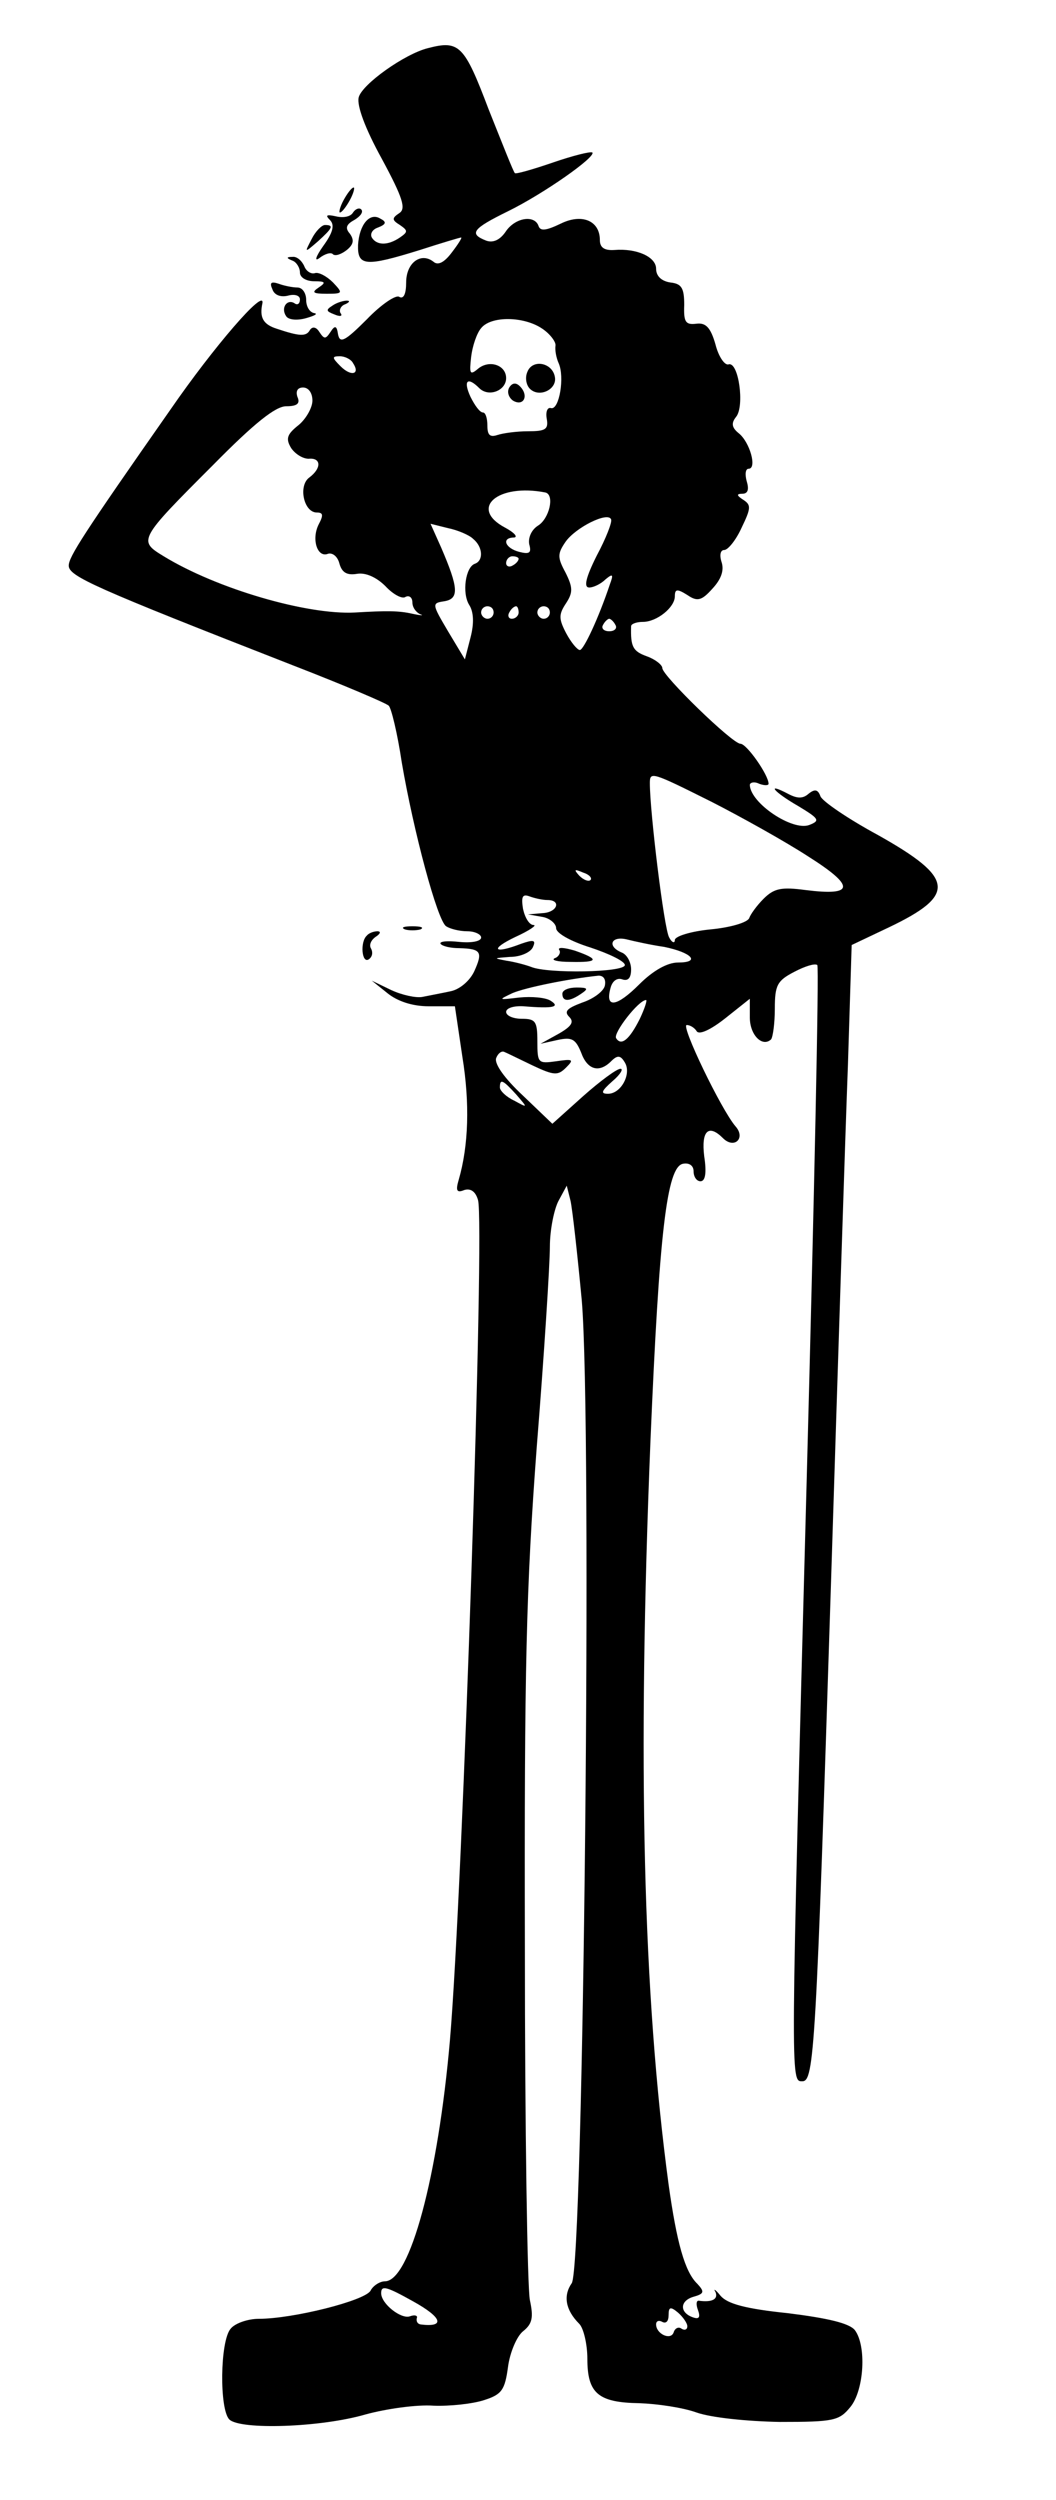 <?xml version="1.0" standalone="no"?>
<!DOCTYPE svg PUBLIC "-//W3C//DTD SVG 20010904//EN"
 "http://www.w3.org/TR/2001/REC-SVG-20010904/DTD/svg10.dtd">
<svg version="1.0" xmlns="http://www.w3.org/2000/svg"
 width="169pt" height="400pt" viewBox="0 0 169 400"
 preserveAspectRatio="xMidYMid meet">

<g transform="translate(0,400) scale(0.1,-0.1)"
fill="#000000" stroke="none">
<path d="M685 3923 c-37 -9 -106 -58 -111 -79 -3 -13 10 -49 37 -98 34 -63 39
-80 28 -87 -12 -8 -12 -11 1 -19 13 -9 13 -11 0 -20 -19 -13 -37 -13 -45 0 -3
6 1 13 10 16 13 5 14 9 4 14 -17 11 -34 -9 -36 -42 -1 -34 12 -35 99 -8 34 11
64 20 66 20 2 0 -5 -11 -15 -24 -12 -16 -22 -21 -29 -15 -20 16 -44 -1 -44
-33 0 -18 -4 -27 -11 -23 -5 4 -29 -12 -52 -36 -35 -35 -43 -39 -46 -24 -2 14
-5 15 -12 4 -8 -12 -10 -12 -18 0 -5 8 -11 9 -15 3 -6 -11 -17 -10 -53 2 -22
7 -28 18 -23 41 4 25 -78 -70 -147 -170 -140 -200 -163 -236 -163 -250 0 -17
40 -35 360 -160 80 -31 148 -60 152 -64 4 -3 14 -44 21 -91 19 -111 57 -253
71 -262 6 -4 21 -8 34 -8 12 0 22 -5 22 -10 0 -6 -15 -9 -35 -7 -19 2 -32 1
-30 -3 3 -4 16 -7 30 -7 35 -1 38 -6 24 -37 -7 -15 -23 -29 -38 -32 -14 -3
-35 -7 -45 -9 -10 -2 -33 3 -50 11 l-31 15 25 -20 c16 -13 40 -21 66 -21 l42
0 12 -81 c12 -74 10 -142 -6 -197 -5 -17 -3 -21 9 -16 10 3 18 -2 22 -16 11
-36 -24 -1100 -45 -1345 -19 -217 -64 -385 -104 -385 -8 0 -19 -7 -23 -15 -9
-16 -124 -45 -179 -45 -17 0 -38 -7 -45 -16 -17 -20 -18 -129 -2 -145 17 -17
146 -13 218 8 33 9 82 16 109 14 26 -1 63 3 81 9 28 9 33 16 38 53 3 23 14 49
24 57 15 12 17 22 11 50 -4 19 -8 274 -8 565 -1 446 2 573 19 800 12 149 21
293 21 320 0 28 7 61 14 74 l13 24 6 -24 c3 -13 11 -85 18 -159 17 -197 3
-1546 -16 -1573 -14 -20 -10 -43 12 -65 7 -7 13 -33 13 -56 0 -55 17 -70 83
-71 29 -1 70 -7 92 -15 23 -8 79 -14 133 -15 87 0 95 2 113 24 22 27 26 98 7
123 -9 11 -43 19 -107 27 -68 7 -97 15 -108 28 -8 10 -12 12 -8 6 5 -12 -6
-17 -27 -14 -4 0 -4 -7 -1 -15 4 -11 2 -15 -7 -12 -22 7 -23 26 -1 33 18 5 19
8 7 21 -20 19 -33 66 -46 159 -41 305 -50 673 -29 1190 14 332 26 438 52 443
10 2 17 -3 17 -12 0 -9 5 -16 11 -16 8 0 10 14 6 40 -5 41 7 52 30 29 18 -18
37 0 20 19 -23 27 -88 162 -78 162 6 0 13 -5 16 -10 4 -6 22 2 46 21 l39 31 0
-30 c0 -28 20 -48 34 -35 3 4 6 26 6 49 0 38 4 45 31 59 17 9 33 14 37 11 3
-3 -5 -374 -17 -824 -26 -970 -26 -962 -7 -962 19 0 22 49 46 800 11 349 23
721 27 826 l6 192 59 28 c109 52 106 79 -17 148 -48 26 -89 54 -92 62 -4 11
-9 12 -19 4 -9 -8 -18 -8 -33 0 -36 19 -23 3 17 -20 33 -20 35 -23 17 -30 -27
-10 -94 35 -95 64 0 4 7 6 15 2 8 -3 15 -3 15 0 0 14 -35 64 -45 64 -13 0
-125 109 -125 121 0 5 -11 14 -25 19 -22 8 -26 15 -25 48 0 4 9 7 19 7 22 0
51 23 51 41 0 12 4 12 20 2 16 -11 23 -9 40 10 14 15 19 29 15 42 -4 12 -2 20
4 20 6 0 19 16 28 36 15 31 15 36 3 44 -11 7 -12 10 -2 10 9 0 11 7 7 20 -3
11 -2 20 3 20 14 0 2 43 -16 57 -11 9 -12 16 -4 26 14 17 4 89 -12 84 -6 -2
-16 12 -21 32 -8 28 -16 35 -31 33 -17 -2 -20 3 -19 30 0 27 -4 34 -22 36 -14
2 -23 10 -23 22 0 19 -31 33 -67 30 -16 -1 -23 4 -23 16 0 31 -29 43 -63 26
-23 -11 -32 -12 -35 -4 -6 19 -38 14 -53 -9 -9 -13 -20 -18 -31 -14 -28 11
-22 19 35 47 57 28 141 87 135 94 -3 2 -31 -5 -63 -16 -32 -11 -60 -19 -61
-17 -2 1 -20 47 -42 102 -39 103 -47 111 -97 98z m183 -449 c12 -8 22 -21 21
-27 -1 -7 1 -19 5 -28 10 -22 1 -75 -12 -72 -6 2 -9 -6 -7 -17 3 -17 -2 -20
-30 -20 -18 0 -40 -3 -49 -6 -12 -4 -16 0 -16 15 0 12 -3 21 -7 21 -5 0 -13
11 -20 25 -12 26 -5 33 14 14 15 -15 43 -4 43 16 0 21 -27 30 -45 15 -13 -11
-14 -8 -11 19 2 17 9 38 16 46 16 20 69 19 98 -1z m-303 -55 c12 -18 -3 -22
-20 -5 -14 14 -14 16 -1 16 8 0 18 -5 21 -11z m-65 -60 c0 -11 -10 -29 -22
-39 -19 -15 -21 -22 -12 -37 7 -10 19 -17 28 -17 20 2 21 -15 1 -30 -18 -13
-9 -56 12 -56 10 0 11 -4 3 -19 -12 -24 -2 -54 15 -47 7 2 15 -4 18 -15 4 -15
12 -20 29 -17 14 2 31 -6 45 -20 12 -13 27 -21 32 -17 6 3 11 -1 11 -9 0 -8 6
-16 13 -19 6 -2 1 -2 -13 1 -22 5 -41 5 -92 2 -77 -4 -221 38 -306 90 -41 25
-41 26 79 146 66 67 100 94 117 94 17 0 23 4 18 15 -3 9 0 15 9 15 9 0 15 -9
15 -21z m373 -147 c15 -4 6 -42 -12 -53 -11 -7 -16 -20 -14 -30 4 -14 0 -16
-16 -12 -23 6 -29 23 -8 23 6 1 0 8 -15 16 -58 31 -11 71 65 56z m82 -101
c-18 -36 -21 -51 -12 -51 7 0 19 6 26 13 12 10 13 8 7 -8 -18 -54 -42 -105
-48 -105 -4 0 -14 12 -22 27 -12 23 -12 30 0 48 11 17 11 25 -1 49 -13 24 -13
30 0 49 16 23 68 49 73 36 2 -4 -8 -30 -23 -58z m-198 27 c16 -13 17 -35 3
-40 -15 -5 -21 -47 -9 -66 7 -11 8 -29 2 -52 l-9 -35 -27 45 c-26 44 -26 45
-6 48 24 4 23 21 -5 86 l-17 38 28 -7 c15 -3 34 -11 40 -17z m73 -32 c0 -3 -4
-8 -10 -11 -5 -3 -10 -1 -10 4 0 6 5 11 10 11 6 0 10 -2 10 -4z m-40 -86 c0
-5 -4 -10 -10 -10 -5 0 -10 5 -10 10 0 6 5 10 10 10 6 0 10 -4 10 -10z m40 0
c0 -5 -5 -10 -11 -10 -5 0 -7 5 -4 10 3 6 8 10 11 10 2 0 4 -4 4 -10z m50 0
c0 -5 -4 -10 -10 -10 -5 0 -10 5 -10 10 0 6 5 10 10 10 6 0 10 -4 10 -10z
m105 -20 c3 -5 -1 -10 -10 -10 -9 0 -13 5 -10 10 3 6 8 10 10 10 2 0 7 -4 10
-10z m154 -283 c47 -24 117 -63 154 -87 76 -48 75 -64 -4 -54 -38 5 -50 3 -67
-14 -11 -11 -21 -25 -23 -31 -3 -7 -30 -15 -62 -18 -31 -3 -57 -11 -57 -17 0
-6 -5 -4 -9 4 -8 12 -31 201 -31 247 0 19 3 18 99 -30z m-194 -125 c-3 -3 -11
0 -18 7 -9 10 -8 11 6 5 10 -3 15 -9 12 -12z m-69 -32 c23 0 16 -20 -8 -21
l-23 -2 23 -4 c12 -2 22 -11 22 -18 0 -8 23 -21 55 -31 30 -10 55 -22 55 -28
0 -12 -124 -14 -150 -3 -8 3 -26 8 -40 10 -21 4 -20 4 6 6 18 0 34 8 37 16 5
11 1 12 -19 5 -44 -17 -51 -9 -9 11 22 10 35 19 29 19 -7 0 -14 12 -17 26 -3
19 -1 24 10 20 8 -3 21 -6 29 -6z m187 -75 c44 -9 59 -25 22 -25 -17 0 -40
-13 -62 -35 -36 -36 -55 -39 -46 -6 3 12 11 17 19 14 9 -3 14 2 14 16 0 12 -7
24 -15 27 -24 10 -17 27 8 21 12 -3 39 -9 60 -12z m-95 -62 c-2 -9 -18 -21
-36 -27 -24 -9 -30 -14 -21 -23 8 -8 4 -15 -17 -27 l-29 -16 27 6 c23 5 29 2
38 -20 10 -28 29 -33 48 -14 10 10 15 10 22 -2 11 -18 -6 -50 -27 -50 -12 0
-11 4 7 20 13 11 18 20 13 20 -6 0 -33 -20 -60 -44 l-49 -44 -47 45 c-30 28
-46 51 -43 60 3 8 9 12 13 10 5 -2 25 -12 46 -22 34 -16 40 -16 53 -3 13 13
11 14 -16 10 -29 -4 -30 -3 -30 32 0 32 -3 36 -25 36 -14 0 -25 5 -25 11 0 6
12 10 28 9 48 -4 59 -1 43 9 -8 5 -30 7 -50 5 -34 -4 -34 -4 -11 7 21 9 90 23
138 28 8 0 12 -6 10 -16z m56 -53 c-17 -34 -30 -44 -38 -31 -5 8 36 61 48 61
2 0 -2 -13 -10 -30z m-198 -121 c19 -22 19 -22 -3 -10 -13 6 -23 16 -23 21 0
15 5 12 26 -11z m-165 -1931 c47 -26 52 -42 12 -37 -5 1 -7 5 -6 10 2 4 -3 6
-11 3 -14 -5 -46 20 -46 37 0 13 8 11 51 -13z m439 -40 c0 -5 -4 -7 -9 -4 -5
4 -11 1 -13 -6 -5 -13 -28 -2 -28 13 0 6 5 7 10 4 6 -3 10 1 10 11 0 13 3 14
15 4 8 -7 15 -17 15 -22z"/>
<path d="M844 3405 c-4 -9 -2 -21 4 -27 15 -15 44 -1 40 19 -4 23 -36 29 -44
8z"/>
<path d="M815 3380 c-4 -7 -1 -16 6 -21 17 -10 26 8 11 23 -6 6 -12 6 -17 -2z"/>
<path d="M895 2480 c3 -4 -1 -11 -7 -13 -7 -3 4 -6 25 -6 45 -1 47 4 7 18 -17
5 -28 6 -25 1z"/>
<path d="M900 2410 c0 -13 11 -13 30 0 12 8 11 10 -7 10 -13 0 -23 -4 -23 -10z"/>
<path d="M550 3680 c-6 -11 -8 -20 -6 -20 3 0 10 9 16 20 6 11 8 20 6 20 -3 0
-10 -9 -16 -20z"/>
<path d="M565 3660 c-4 -7 -16 -9 -28 -6 -14 3 -17 2 -9 -6 8 -8 5 -20 -11
-42 -12 -17 -14 -25 -6 -19 9 7 19 10 22 6 4 -3 13 0 22 7 11 9 12 16 5 26 -8
9 -6 15 7 22 10 6 15 13 11 17 -3 3 -9 1 -13 -5z"/>
<path d="M499 3618 c-12 -23 -12 -23 10 -4 23 21 26 26 11 26 -5 0 -15 -10
-21 -22z"/>
<path d="M468 3583 c6 -2 12 -11 12 -19 0 -8 10 -14 23 -14 18 0 19 -2 7 -10
-12 -8 -9 -10 13 -10 26 0 26 1 10 18 -10 10 -23 17 -29 15 -6 -2 -14 3 -17
11 -4 9 -12 16 -19 15 -10 0 -10 -2 0 -6z"/>
<path d="M436 3537 c3 -9 13 -13 25 -10 11 3 19 0 19 -6 0 -7 -4 -10 -9 -6
-12 7 -22 -8 -13 -21 4 -6 18 -7 32 -3 14 4 19 7 13 8 -7 1 -13 10 -13 21 0
11 -6 20 -14 20 -8 0 -22 3 -30 6 -12 4 -15 2 -10 -9z"/>
<path d="M532 3511 c-11 -7 -10 -9 3 -14 9 -4 14 -3 10 2 -3 5 1 12 7 14 7 3
9 6 3 6 -5 0 -16 -3 -23 -8z"/>
<path d="M648 2513 c6 -2 18 -2 25 0 6 3 1 5 -13 5 -14 0 -19 -2 -12 -5z"/>
<path d="M587 2503 c-11 -10 -8 -45 3 -38 6 4 7 11 4 17 -4 6 0 14 7 19 8 5 9
9 3 9 -6 0 -14 -3 -17 -7z"/>
</g>
</svg>
